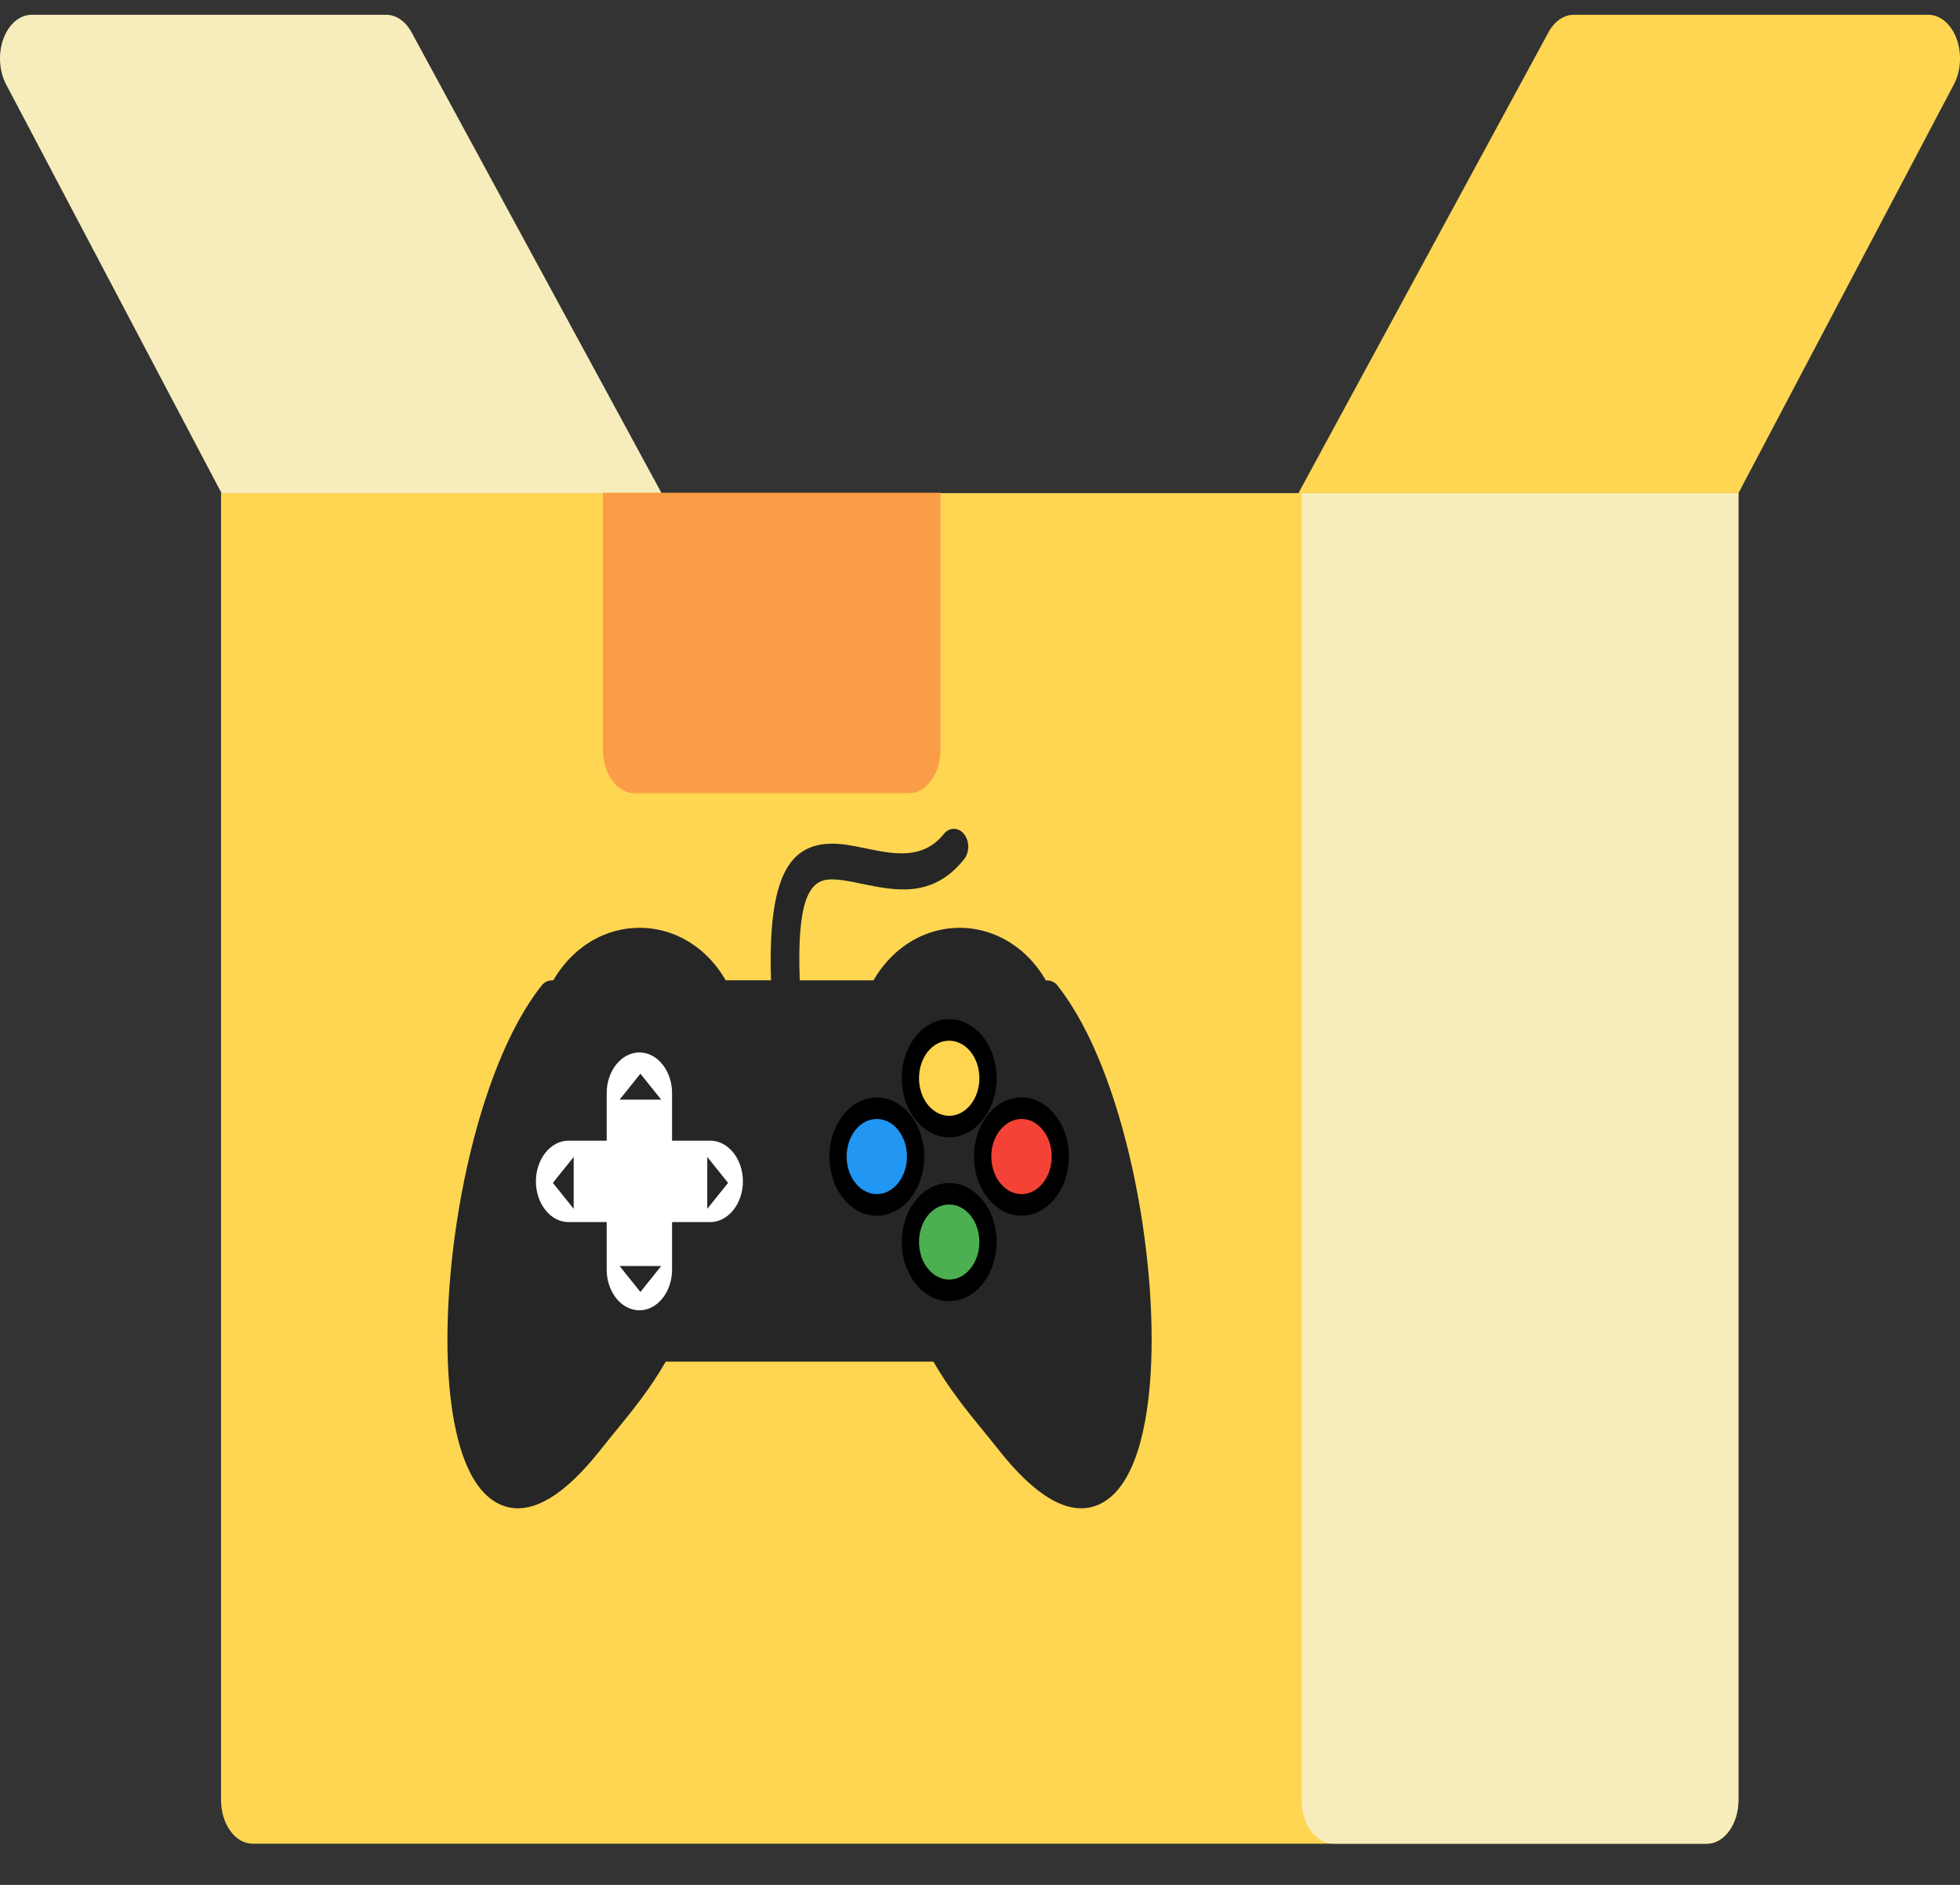 <svg width="26" height="25" viewBox="0 0 26 25" fill="none" xmlns="http://www.w3.org/2000/svg">
<rect x="0" y="0" width="26" height="25" fill="#333333" stroke="none"/>
<path d="M25.916 1.125C26.012 0.949 26.027 0.713 25.956 0.517C25.884 0.32 25.739 0.196 25.58 0.196H20.877C20.745 0.196 20.62 0.282 20.541 0.428L17.224 6.541H23.061L25.916 1.125Z" fill="#FFD652"/>
<path d="M0.084 1.125C-0.011 0.949 -0.027 0.713 0.044 0.517C0.116 0.32 0.261 0.196 0.42 0.196H5.123C5.255 0.196 5.38 0.282 5.459 0.428L8.776 6.541H2.939L0.084 1.125Z" fill="#F7EDBC"/>
<path d="M23.06 6.541H2.932V23.874C2.932 24.194 3.12 24.454 3.352 24.454H22.64C22.872 24.454 23.06 24.194 23.06 23.874V6.541Z" fill="#FFD652"/>
<path d="M23.061 6.541H17.266V23.874C17.266 24.194 17.454 24.454 17.686 24.454H22.641C22.872 24.454 23.061 24.194 23.061 23.874V6.541Z" fill="#F7EDBC"/>
<path d="M12.476 9.941V6.536H7.997V9.941C7.997 10.261 8.185 10.521 8.417 10.521H12.056C12.288 10.521 12.476 10.261 12.476 9.941Z" fill="#FB9D46"/>
<path d="M13.874 13.004H13.895C13.954 13.004 14.007 13.038 14.042 13.09C14.909 14.202 15.364 16.616 15.263 18.231C15.235 18.679 15.164 19.073 15.048 19.371C14.916 19.71 14.725 19.932 14.47 19.991C14.144 20.066 13.738 19.852 13.249 19.232C13.186 19.152 13.12 19.072 13.053 18.989C12.825 18.71 12.585 18.415 12.382 18.06H8.831C8.627 18.418 8.387 18.712 8.158 18.992C8.092 19.073 8.026 19.153 7.964 19.232C7.475 19.852 7.068 20.066 6.743 19.991C6.488 19.932 6.296 19.71 6.165 19.371C6.048 19.072 5.978 18.679 5.949 18.231C5.848 16.608 6.308 14.18 7.182 13.075C7.22 13.027 7.268 13.004 7.318 13.004V13.003H7.339C7.446 12.819 7.579 12.671 7.729 12.56C7.956 12.39 8.221 12.306 8.484 12.306C8.748 12.306 9.012 12.39 9.239 12.56C9.388 12.671 9.521 12.818 9.626 13.002H10.228C10.181 11.589 10.497 11.233 10.963 11.193C11.132 11.179 11.31 11.216 11.497 11.255C11.851 11.328 12.242 11.408 12.519 11.062C12.594 10.97 12.714 10.97 12.788 11.062C12.863 11.155 12.863 11.305 12.788 11.398C12.373 11.916 11.881 11.814 11.437 11.723C11.271 11.688 11.115 11.656 10.988 11.666C10.736 11.687 10.569 11.948 10.609 13.003H11.587C11.693 12.819 11.827 12.671 11.976 12.56C12.204 12.39 12.468 12.306 12.73 12.306C12.993 12.306 13.257 12.391 13.484 12.56C13.634 12.671 13.768 12.819 13.874 13.004Z" fill="#262626"/>
<path d="M13.036 13.746C13.159 13.9 13.221 14.1 13.221 14.3C13.221 14.5 13.159 14.7 13.036 14.854L13.035 14.854C12.912 15.008 12.752 15.085 12.591 15.085C12.431 15.085 12.271 15.008 12.147 14.854L12.147 14.854C12.023 14.7 11.962 14.5 11.962 14.3C11.962 14.1 12.023 13.9 12.147 13.746C12.269 13.594 12.43 13.517 12.591 13.517C12.752 13.517 12.912 13.594 13.035 13.746H13.036Z" fill="black"/>
<path d="M12.874 13.948C13.031 14.143 13.031 14.458 12.874 14.653C12.717 14.848 12.465 14.848 12.308 14.653C12.152 14.458 12.152 14.143 12.308 13.948C12.464 13.755 12.717 13.755 12.874 13.948Z" fill="#FFD54F"/>
<path d="M12.076 14.786C12.081 14.792 12.086 14.799 12.09 14.806C12.204 14.956 12.261 15.148 12.261 15.34C12.261 15.539 12.199 15.739 12.076 15.893L12.075 15.894L12.076 15.895C11.953 16.048 11.792 16.125 11.631 16.125C11.47 16.125 11.31 16.048 11.187 15.895C11.063 15.741 11.002 15.541 11.002 15.341C11.002 15.14 11.063 14.94 11.187 14.787L11.187 14.786C11.193 14.779 11.198 14.773 11.203 14.767C11.324 14.627 11.478 14.556 11.631 14.556C11.792 14.556 11.952 14.633 12.075 14.786H12.076Z" fill="black"/>
<path d="M11.914 14.987C12.07 15.182 12.07 15.497 11.914 15.692C11.757 15.887 11.505 15.887 11.348 15.692C11.192 15.497 11.192 15.182 11.348 14.987C11.505 14.793 11.758 14.793 11.914 14.987Z" fill="#2196F3"/>
<path d="M13.995 14.786C14.118 14.939 14.18 15.139 14.18 15.34C14.18 15.54 14.118 15.74 13.995 15.894C13.872 16.047 13.712 16.124 13.55 16.124C13.39 16.124 13.23 16.047 13.107 15.894L13.106 15.893L13.105 15.894C12.982 15.74 12.92 15.54 12.92 15.34C12.92 15.139 12.982 14.939 13.105 14.786C13.228 14.632 13.389 14.555 13.55 14.555C13.711 14.555 13.872 14.633 13.995 14.786Z" fill="black"/>
<path d="M13.834 14.987C13.99 15.182 13.99 15.497 13.834 15.692C13.677 15.887 13.425 15.887 13.268 15.692C13.111 15.497 13.111 15.182 13.268 14.987C13.425 14.793 13.677 14.793 13.834 14.987Z" fill="#F44336"/>
<path d="M13.036 15.919C13.159 16.072 13.221 16.272 13.221 16.473C13.221 16.673 13.159 16.873 13.036 17.026L13.035 17.027L13.036 17.028C12.913 17.181 12.752 17.258 12.591 17.258C12.43 17.258 12.27 17.181 12.147 17.028C12.141 17.021 12.137 17.015 12.132 17.008C12.019 16.858 11.962 16.665 11.962 16.474C11.962 16.273 12.023 16.073 12.147 15.92C12.152 15.913 12.156 15.908 12.162 15.902C12.283 15.761 12.437 15.691 12.591 15.691C12.752 15.691 12.912 15.768 13.035 15.92H13.036V15.919Z" fill="black"/>
<path d="M12.874 16.121C13.031 16.316 13.031 16.63 12.874 16.825C12.717 17.02 12.465 17.02 12.308 16.825C12.152 16.63 12.152 16.316 12.308 16.121C12.464 15.928 12.717 15.928 12.874 16.121Z" fill="#4CAF50"/>
<path fill-rule="evenodd" clip-rule="evenodd" d="M8.482 13.959C8.72 13.959 8.915 14.202 8.915 14.498V15.129H9.421C9.66 15.129 9.855 15.373 9.855 15.669C9.855 15.966 9.659 16.209 9.421 16.209H8.915V16.84C8.915 17.137 8.72 17.379 8.482 17.379C8.243 17.379 8.048 17.136 8.048 16.84V16.209H7.542C7.303 16.209 7.109 15.966 7.109 15.669C7.109 15.372 7.304 15.129 7.542 15.129H8.048V14.498C8.048 14.202 8.243 13.959 8.482 13.959Z" fill="white"/>
<path fill-rule="evenodd" clip-rule="evenodd" d="M9.658 15.689L9.382 16.033V15.345L9.658 15.689ZM8.495 14.241L8.771 14.585H8.219L8.495 14.241ZM7.334 15.689L7.61 16.033V15.345L7.334 15.689ZM8.495 17.136L8.771 16.792H8.219L8.495 17.136Z" fill="#262626"/>
</svg>
